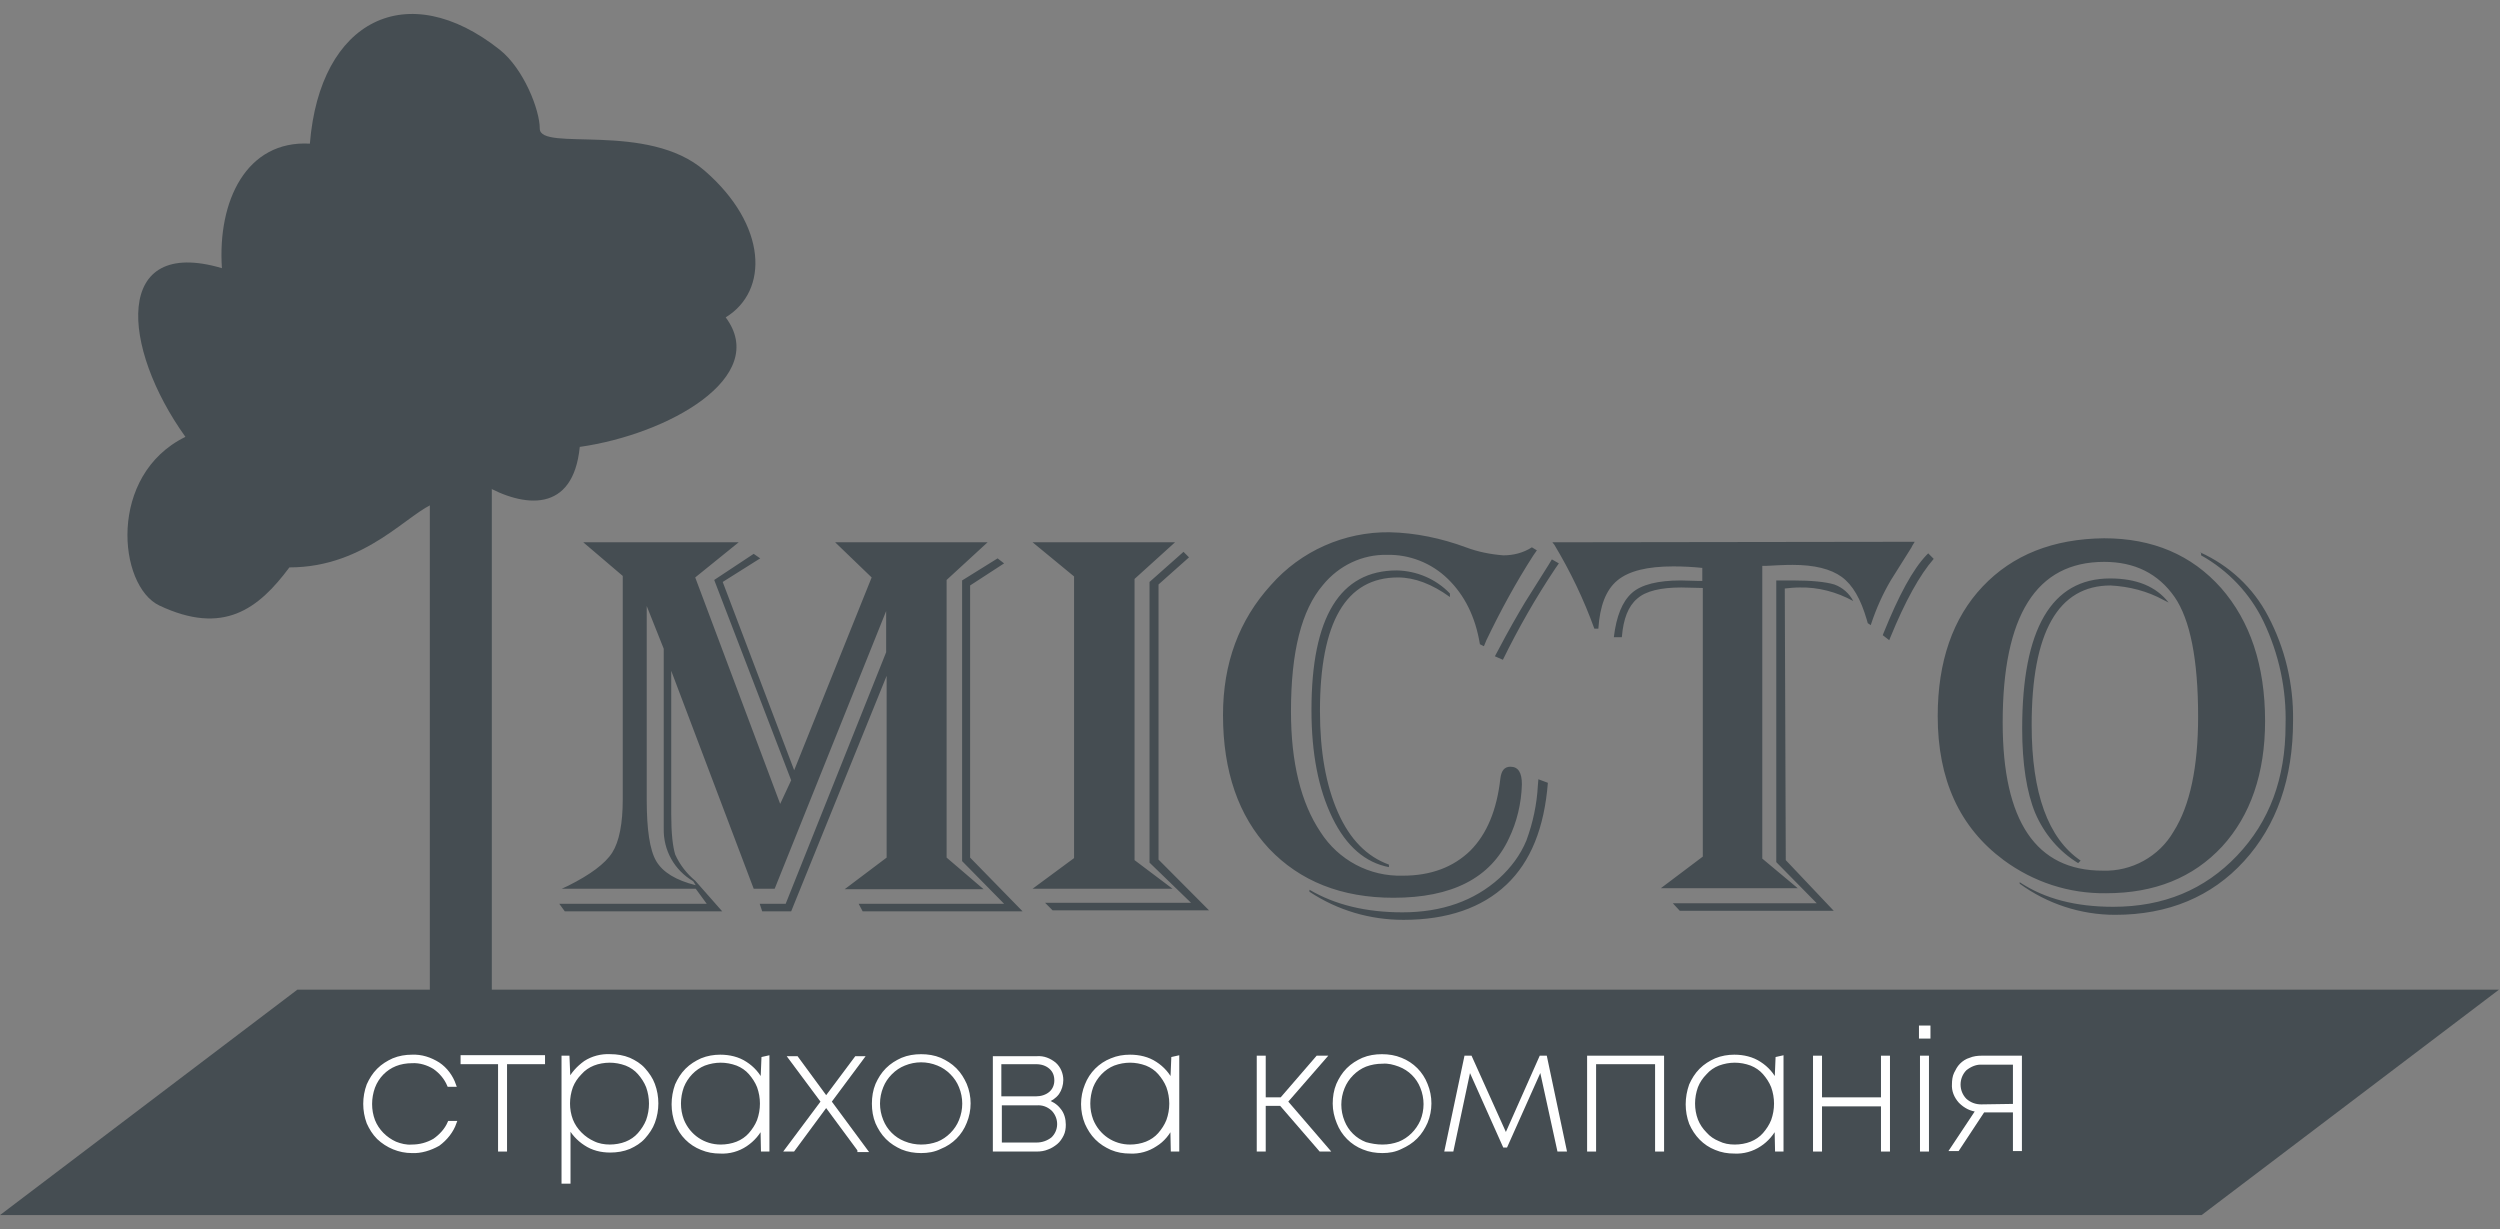 <svg width="179" height="88" viewBox="0 0 179 88" fill="none" xmlns="http://www.w3.org/2000/svg">
<rect x="0" y="0" width="179" height="88" fill="#808080" stroke="none"/>
<path d="M157.635 87H0L21.292 70.859H178.928L157.635 87Z" fill="#454D52"/>
<path d="M31.241 35.988C29.308 36.6 26.266 40.626 20.72 40.626C18.501 43.61 15.996 45.515 11.415 43.358C8.445 41.956 7.694 34.011 13.276 31.279C8.66 24.844 8.087 16.9 15.889 19.2C15.567 14.383 17.642 10.034 22.187 10.285C22.903 1.406 29.165 -1.686 35.785 3.563C37.503 4.929 38.648 7.877 38.648 9.207C38.648 10.896 46.378 8.668 50.457 12.226C54.931 16.109 55.074 20.818 51.96 22.723C55.145 27.001 47.845 31.099 41.511 31.998C41.046 36.743 37.539 36.384 34.605 34.694C35.428 38.145 31.67 38.325 31.241 35.988Z" fill="#454D52"/>
<path d="M29.487 82.435C28.593 82.435 27.734 82.075 27.09 81.464C26.768 81.141 26.553 80.781 26.374 80.386C26.052 79.523 26.052 78.552 26.374 77.689C26.553 77.294 26.768 76.935 27.09 76.611C27.412 76.288 27.77 76.072 28.163 75.892C28.593 75.712 29.058 75.641 29.487 75.641C30.167 75.605 30.811 75.82 31.384 76.18C31.921 76.539 32.315 77.078 32.529 77.689H32.136C31.921 77.186 31.563 76.755 31.098 76.431C30.633 76.144 30.06 75.964 29.487 76C29.094 76 28.664 76.072 28.306 76.216C27.591 76.503 27.018 77.079 26.732 77.833C26.446 78.624 26.446 79.487 26.732 80.242C27.018 80.961 27.591 81.536 28.306 81.86C28.664 82.003 29.094 82.111 29.487 82.075C30.06 82.075 30.597 81.931 31.098 81.644C31.563 81.32 31.957 80.889 32.171 80.386H32.565C32.35 80.997 31.921 81.536 31.384 81.931C30.811 82.255 30.132 82.471 29.487 82.435Z" fill="white" stroke="white" stroke-width="0.25" stroke-miterlimit="10"/>
<path d="M38.899 76.07H36.179V82.326H35.786V76.07H33.102V75.675H38.899V76.07Z" fill="white" stroke="white" stroke-width="0.25" stroke-miterlimit="10"/>
<path d="M43.694 75.603C44.159 75.603 44.624 75.675 45.054 75.855C45.448 76.035 45.806 76.251 46.092 76.574C46.378 76.897 46.629 77.257 46.772 77.652C47.094 78.515 47.094 79.486 46.772 80.349C46.629 80.744 46.378 81.104 46.092 81.427C45.806 81.751 45.448 81.966 45.054 82.146C44.624 82.326 44.159 82.398 43.694 82.398C43.05 82.398 42.442 82.254 41.905 81.894C41.404 81.571 40.974 81.103 40.724 80.564V84.626H40.33V75.711H40.652L40.724 77.437C40.974 76.897 41.404 76.43 41.905 76.071C42.406 75.747 43.05 75.567 43.694 75.603ZM43.658 82.074C44.052 82.074 44.481 82.002 44.839 81.859C45.197 81.715 45.519 81.499 45.77 81.211C46.02 80.924 46.235 80.6 46.378 80.241C46.664 79.45 46.664 78.587 46.378 77.796C46.235 77.437 46.02 77.113 45.77 76.826C45.519 76.538 45.197 76.322 44.839 76.179C44.446 76.035 44.052 75.963 43.658 75.963C43.265 75.963 42.835 76.035 42.477 76.179C42.12 76.322 41.797 76.538 41.547 76.826C41.261 77.113 41.046 77.437 40.903 77.796C40.617 78.587 40.617 79.45 40.903 80.205C41.046 80.564 41.261 80.888 41.547 81.175C41.833 81.463 42.155 81.679 42.477 81.823C42.835 82.002 43.265 82.074 43.658 82.074Z" fill="white" stroke="white" stroke-width="0.25" stroke-miterlimit="10"/>
<path d="M54.966 75.712V82.326H54.608L54.572 80.601C54.322 81.14 53.928 81.607 53.392 81.967C52.855 82.326 52.211 82.506 51.566 82.47C51.101 82.47 50.672 82.398 50.242 82.218C49.419 81.895 48.775 81.248 48.453 80.421C48.131 79.558 48.131 78.588 48.453 77.689C48.632 77.293 48.847 76.934 49.169 76.61C49.491 76.287 49.849 76.071 50.242 75.891C50.672 75.712 51.137 75.64 51.566 75.64C52.211 75.64 52.855 75.784 53.392 76.143C53.893 76.467 54.322 76.934 54.572 77.509L54.644 75.784L54.966 75.712ZM51.602 82.075C51.996 82.075 52.425 82.003 52.783 81.859C53.141 81.715 53.463 81.499 53.714 81.212C53.964 80.924 54.179 80.601 54.322 80.241C54.608 79.45 54.608 78.588 54.322 77.797C54.179 77.437 53.964 77.114 53.714 76.826C53.463 76.538 53.141 76.323 52.783 76.179C52.39 76.035 51.996 75.963 51.602 75.963C51.209 75.963 50.815 76.035 50.421 76.179C49.706 76.467 49.133 77.078 48.847 77.797C48.561 78.588 48.561 79.45 48.847 80.205C49.312 81.356 50.386 82.075 51.602 82.075Z" fill="white" stroke="white" stroke-width="0.25" stroke-miterlimit="10"/>
<path d="M61.515 82.326L59.153 79.127L56.792 82.326H56.326L58.903 78.876L56.577 75.748H57.042L59.153 78.624L61.301 75.748H61.73L59.404 78.876L61.98 82.363H61.515V82.326Z" fill="white" stroke="white" stroke-width="0.25" stroke-miterlimit="10"/>
<path d="M65.953 82.435C65.487 82.435 65.022 82.363 64.593 82.183C64.199 82.003 63.841 81.788 63.519 81.464C63.197 81.141 62.982 80.781 62.803 80.386C62.624 79.954 62.553 79.487 62.553 79.02C62.553 78.552 62.624 78.085 62.803 77.654C62.982 77.258 63.197 76.899 63.519 76.575C63.841 76.252 64.199 76.036 64.593 75.856C65.022 75.676 65.487 75.605 65.953 75.605C66.418 75.605 66.883 75.676 67.312 75.856C67.706 76.036 68.064 76.252 68.386 76.575C68.708 76.899 68.923 77.258 69.102 77.654C69.46 78.516 69.46 79.487 69.102 80.35C68.78 81.177 68.135 81.824 67.312 82.147C66.883 82.363 66.418 82.435 65.953 82.435ZM65.953 82.075C66.382 82.075 66.776 82.003 67.169 81.86C67.527 81.716 67.849 81.5 68.135 81.213C68.422 80.925 68.636 80.601 68.78 80.242C69.102 79.451 69.102 78.588 68.78 77.797C68.636 77.438 68.422 77.114 68.135 76.827C67.849 76.539 67.527 76.323 67.169 76.18C66.382 75.856 65.523 75.856 64.736 76.18C64.378 76.323 64.056 76.539 63.77 76.827C63.483 77.114 63.269 77.438 63.126 77.797C62.803 78.588 62.803 79.451 63.126 80.242C63.412 80.961 63.984 81.536 64.7 81.824C65.129 82.003 65.559 82.075 65.953 82.075Z" fill="white" stroke="white" stroke-width="0.25" stroke-miterlimit="10"/>
<path d="M74.899 78.839C75.257 78.947 75.615 79.162 75.829 79.45C76.08 79.737 76.187 80.133 76.187 80.528C76.187 80.78 76.151 81.032 76.044 81.247C75.937 81.463 75.793 81.679 75.615 81.823C75.436 81.966 75.221 82.11 75.006 82.182C74.756 82.29 74.505 82.326 74.219 82.326H71.213V75.747H74.255C74.72 75.711 75.149 75.891 75.507 76.179C75.829 76.466 76.008 76.897 76.008 77.329C76.008 77.653 75.901 78.012 75.722 78.264C75.507 78.551 75.221 78.731 74.899 78.839ZM75.615 77.365C75.615 77.005 75.507 76.682 75.221 76.43C74.935 76.179 74.577 76.071 74.183 76.071H71.571V78.623H74.183C74.541 78.623 74.935 78.515 75.221 78.264C75.471 78.048 75.615 77.724 75.615 77.365ZM74.219 81.93C74.648 81.93 75.042 81.787 75.364 81.535C75.937 80.996 75.972 80.097 75.436 79.486C75.4 79.45 75.4 79.45 75.364 79.414C75.042 79.126 74.648 78.983 74.219 79.019H71.607V81.93H74.219Z" fill="white" stroke="white" stroke-width="0.25" stroke-miterlimit="10"/>
<path d="M84.31 75.712V82.326H83.952L83.917 80.601C83.666 81.14 83.272 81.643 82.736 81.967C82.199 82.326 81.555 82.506 80.911 82.47C80.445 82.47 80.016 82.398 79.587 82.218C79.193 82.039 78.835 81.823 78.513 81.499C78.191 81.176 77.976 80.816 77.797 80.421C77.439 79.558 77.439 78.552 77.797 77.689C78.119 76.862 78.763 76.215 79.587 75.891C80.016 75.712 80.445 75.64 80.911 75.64C81.555 75.64 82.199 75.784 82.736 76.143C83.237 76.467 83.666 76.934 83.917 77.509L83.988 75.784L84.31 75.712ZM80.911 82.075C81.304 82.075 81.734 82.003 82.091 81.859C82.449 81.715 82.771 81.499 83.022 81.212C83.272 80.924 83.487 80.601 83.63 80.241C83.917 79.45 83.917 78.588 83.63 77.797C83.487 77.437 83.272 77.114 83.022 76.826C82.771 76.538 82.449 76.323 82.091 76.179C81.698 76.035 81.304 75.963 80.911 75.963C80.517 75.963 80.123 76.035 79.73 76.179C79.014 76.467 78.441 77.078 78.155 77.797C77.869 78.588 77.869 79.45 78.155 80.205C78.62 81.356 79.694 82.075 80.911 82.075Z" fill="white" stroke="white" stroke-width="0.25" stroke-miterlimit="10"/>
<path d="M91.718 79.055H90.501V82.326H90.108V75.712H90.501V78.695H91.754L94.33 75.712H94.831L92.076 78.875L95.046 82.326H94.545L91.718 79.055Z" fill="white" stroke="white" stroke-width="0.25" stroke-miterlimit="10"/>
<path d="M98.983 82.435C98.517 82.435 98.052 82.363 97.623 82.183C96.799 81.86 96.155 81.213 95.833 80.386C95.654 79.954 95.547 79.487 95.547 79.02C95.547 78.552 95.619 78.085 95.798 77.654C95.977 77.258 96.191 76.899 96.513 76.575C96.835 76.252 97.193 76.036 97.587 75.856C98.016 75.676 98.481 75.605 98.947 75.605C99.412 75.605 99.877 75.676 100.306 75.856C101.13 76.18 101.774 76.827 102.096 77.654C102.454 78.516 102.454 79.487 102.096 80.35C101.917 80.745 101.702 81.105 101.38 81.428C101.058 81.752 100.7 81.968 100.306 82.147C99.877 82.363 99.448 82.435 98.983 82.435ZM98.983 82.075C99.412 82.075 99.806 82.003 100.199 81.86C100.915 81.572 101.487 80.997 101.809 80.278C102.132 79.487 102.132 78.624 101.809 77.833C101.523 77.114 100.951 76.539 100.199 76.252C99.806 76.108 99.412 76 98.983 76.036C98.553 76.036 98.159 76.108 97.766 76.252C97.408 76.395 97.086 76.611 96.799 76.899C96.513 77.186 96.299 77.51 96.155 77.869C95.833 78.66 95.833 79.523 96.155 80.314C96.442 81.033 97.014 81.608 97.766 81.896C98.159 82.003 98.553 82.075 98.983 82.075Z" fill="white" stroke="white" stroke-width="0.25" stroke-miterlimit="10"/>
<path d="M111.615 82.326L110.327 76.431L107.822 82.039H107.714L105.209 76.431L103.957 82.326H103.563L104.959 75.712H105.281L107.822 81.356L110.327 75.712H110.648L112.044 82.326H111.615Z" fill="white" stroke="white" stroke-width="0.25" stroke-miterlimit="10"/>
<path d="M119.023 75.712V82.326H118.629V76.071H114.155V82.326H113.762V75.712H119.023Z" fill="white" stroke="white" stroke-width="0.25" stroke-miterlimit="10"/>
<path d="M127.575 75.712V82.326H127.217L127.181 80.601C126.931 81.14 126.502 81.643 126 81.967C125.463 82.326 124.819 82.506 124.176 82.47C123.71 82.47 123.28 82.398 122.851 82.218C122.028 81.895 121.42 81.248 121.062 80.421C120.74 79.558 120.74 78.588 121.062 77.689C121.241 77.293 121.456 76.934 121.778 76.61C122.1 76.287 122.458 76.071 122.851 75.891C123.28 75.712 123.746 75.64 124.176 75.64C124.819 75.64 125.463 75.784 126 76.143C126.502 76.467 126.931 76.934 127.181 77.509L127.253 75.784L127.575 75.712ZM124.211 82.075C124.605 82.075 125.034 82.003 125.392 81.859C125.75 81.715 126.072 81.499 126.323 81.212C126.573 80.924 126.788 80.601 126.931 80.241C127.217 79.45 127.217 78.588 126.931 77.797C126.788 77.437 126.573 77.114 126.323 76.826C126.072 76.538 125.75 76.323 125.392 76.179C124.998 76.035 124.605 75.963 124.211 75.963C123.818 75.963 123.424 76.035 123.03 76.179C122.672 76.323 122.351 76.538 122.1 76.826C121.814 77.114 121.599 77.437 121.456 77.797C121.17 78.588 121.17 79.45 121.456 80.205C121.599 80.565 121.814 80.888 122.1 81.176C122.351 81.463 122.672 81.679 123.03 81.823C123.388 82.003 123.782 82.075 124.211 82.075Z" fill="white" stroke="white" stroke-width="0.25" stroke-miterlimit="10"/>
<path d="M135.197 75.712V82.326H134.803V79.091H130.331V82.326H129.937V75.712H130.331V78.695H134.803V75.712H135.197Z" fill="white" stroke="white" stroke-width="0.25" stroke-miterlimit="10"/>
<path d="M137.523 73.554H138.096V74.237H137.523V73.554ZM137.596 75.711H137.989V82.326H137.596V75.711Z" fill="white" stroke="white" stroke-width="0.25" stroke-miterlimit="10"/>
<path d="M144.644 75.712V82.29H144.251V79.522H141.997L140.172 82.29H139.742L141.603 79.486C141.137 79.45 140.708 79.235 140.35 78.875C140.028 78.516 139.849 78.084 139.885 77.617C139.885 77.365 139.921 77.078 140.028 76.862C140.135 76.646 140.243 76.431 140.422 76.251C140.601 76.071 140.816 75.927 141.066 75.856C141.316 75.748 141.603 75.712 141.889 75.712H144.644ZM144.251 79.163V76.107H141.925C141.495 76.071 141.066 76.251 140.708 76.538C140.1 77.15 140.1 78.156 140.708 78.767C141.03 79.055 141.424 79.199 141.853 79.199L144.251 79.163Z" fill="white" stroke="white" stroke-width="0.25" stroke-miterlimit="10"/>
<path d="M70.712 38.828L67.778 41.525V61.404L70.426 63.669H60.477L63.483 61.404V48.391L56.648 65.251H54.573L54.394 64.711H56.255L63.448 46.701V43.753L55.467 63.633H53.964L48.06 48.031V58.277C48.06 59.643 48.167 60.613 48.346 61.188C48.668 61.907 49.169 62.554 49.778 63.058L51.71 65.251H40.438L40.044 64.711H50.601L49.813 63.633H40.223L40.688 63.417C42.263 62.626 43.336 61.836 43.837 61.045C44.338 60.254 44.589 58.96 44.589 57.234V41.237L41.762 38.828H52.891L49.778 41.345L55.861 57.558L56.648 55.868L51.137 41.525L53.964 39.655L54.43 39.979L51.746 41.668L56.863 55.149L62.41 41.345L59.797 38.828H70.712ZM46.306 43.394V57.27C46.306 59.391 46.521 60.865 46.986 61.656C47.452 62.447 48.382 63.022 49.813 63.381L49.634 63.094C48.275 62.303 47.487 60.865 47.523 59.319V46.45L46.306 43.394ZM71.893 40.338L69.46 41.92V61.404L73.217 65.251H61.766L61.479 64.711H71.893L68.887 61.656V41.56L71.428 39.979L71.893 40.338ZM73.933 38.828H84.132L81.233 41.453V61.584L83.953 63.633H73.933L76.903 61.44V41.273L73.933 38.828ZM85.133 39.907L82.951 41.848V61.548L86.565 65.179H75.364L74.827 64.639H85.277L82.306 61.764V41.668L84.74 39.511L85.133 39.907ZM110.04 39.404L109.79 39.763C108.537 41.704 107.428 43.753 106.426 45.838L106.247 46.27L105.961 46.126C105.639 44.149 104.851 42.603 103.67 41.453C102.489 40.302 100.915 39.691 99.305 39.727C97.551 39.691 95.869 40.482 94.724 41.884C93.185 43.681 92.434 46.665 92.434 50.943C92.434 54.61 93.15 57.486 94.545 59.571C95.833 61.584 98.052 62.77 100.45 62.698C102.454 62.698 104.064 62.087 105.281 60.901C106.462 59.715 107.177 57.989 107.428 55.724C107.499 55.185 107.714 54.897 108.144 54.897C108.716 54.897 108.967 55.329 108.967 56.156C108.931 57.522 108.609 58.852 108.036 60.038C106.712 62.878 103.957 64.28 99.77 64.28C96.048 64.28 93.078 63.094 90.859 60.757C88.676 58.42 87.567 55.221 87.567 51.195C87.567 47.492 88.712 44.401 91.002 41.884C93.149 39.44 96.263 38.074 99.484 38.109C101.344 38.145 103.205 38.541 104.959 39.188C105.817 39.511 106.712 39.691 107.643 39.763C108.358 39.763 109.074 39.583 109.683 39.188L110.04 39.404ZM110.827 56.048C110.577 59.247 109.611 61.692 107.857 63.345C106.104 64.999 103.635 65.862 100.486 65.862C98.088 65.862 95.762 65.179 93.758 63.849V63.705C95.583 64.783 97.802 65.323 100.414 65.323C103.241 65.323 105.567 64.496 107.356 62.878C108.179 62.123 108.859 61.224 109.289 60.182C109.754 58.924 110.04 57.594 110.112 56.228L110.148 55.796L110.827 56.048ZM103.814 42.747C102.525 41.812 101.273 41.345 100.092 41.345C96.37 41.345 94.509 44.544 94.509 50.907C94.509 53.819 94.939 56.228 95.798 58.169C96.656 60.11 97.873 61.332 99.448 61.907V62.087C97.766 61.764 96.406 60.613 95.404 58.564C94.402 56.515 93.901 53.963 93.901 50.835C93.901 44.185 95.941 40.842 100.02 40.842C101.452 40.878 102.812 41.453 103.814 42.495V42.747ZM111.614 40.338L111.364 40.698C109.969 42.783 108.716 44.976 107.607 47.24L107.034 46.989L107.285 46.522C108 45.155 108.645 44.041 109.181 43.142L110.899 40.41L111.114 40.051L111.614 40.338ZM137.094 38.792C136.95 39.008 136.879 39.152 136.844 39.224L135.376 41.56C134.804 42.531 134.338 43.574 133.98 44.652L133.945 44.76L133.73 44.616L133.659 44.364C133.23 42.891 132.657 41.884 131.87 41.309C131.082 40.734 129.901 40.446 128.362 40.446C127.719 40.446 127.075 40.482 126.43 40.518H126.18V61.476L128.72 63.597H118.915L121.921 61.332V42.1L120.383 42.064C118.915 42.064 117.842 42.315 117.233 42.855C116.589 43.394 116.231 44.293 116.124 45.623H115.551C115.73 44.113 116.159 43.07 116.84 42.459C117.519 41.848 118.736 41.56 120.346 41.56L121.635 41.596H121.885V40.662C121.205 40.59 120.489 40.554 119.81 40.554C117.948 40.554 116.625 40.878 115.801 41.56C114.978 42.243 114.549 43.394 114.442 45.012H114.155C113.404 42.927 112.437 40.913 111.293 39.008L111.15 38.828L137.094 38.792ZM132.693 43.034C131.512 42.387 130.187 42.028 128.827 42.064C128.469 42.064 128.148 42.1 127.79 42.136L127.861 61.584L131.297 65.215H120.275L119.774 64.675H130.08L127.181 61.728V41.56H128.362C129.758 41.56 130.724 41.668 131.333 41.848C131.941 42.064 132.406 42.495 132.693 43.034ZM138.454 40.015C137.452 41.165 136.414 43.034 135.34 45.659L135.269 45.838L134.804 45.479L134.875 45.299C135.949 42.639 136.95 40.77 137.952 39.727L138.06 39.619L138.454 40.015ZM150.657 38.541C154.128 38.541 156.919 39.727 159.03 42.1C161.105 44.472 162.18 47.636 162.18 51.626C162.18 55.365 161.142 58.385 159.102 60.613C157.027 62.842 154.271 63.956 150.799 63.956C148.152 63.992 145.611 63.166 143.463 61.584C140.314 59.247 138.74 55.832 138.74 51.267C138.74 47.384 139.814 44.257 141.961 41.992C144.108 39.727 147.006 38.577 150.657 38.541ZM150.657 40.23C145.79 40.23 143.392 44.077 143.392 51.734C143.392 58.816 145.79 62.339 150.549 62.339C152.625 62.411 154.593 61.332 155.631 59.535C156.812 57.666 157.385 54.897 157.385 51.303C157.385 47.204 156.812 44.364 155.702 42.747C154.521 41.057 152.84 40.23 150.657 40.23ZM157.527 39.547C159.603 40.482 161.321 42.064 162.394 44.113C163.611 46.414 164.219 48.966 164.183 51.59C164.183 55.76 163.003 59.103 160.676 61.656C158.351 64.208 155.237 65.502 151.444 65.502C148.975 65.502 146.577 64.711 144.609 63.273V63.166C146.398 64.352 148.617 64.927 151.301 64.927C154.915 64.927 157.849 63.705 160.176 61.26C162.502 58.816 163.646 55.724 163.646 51.914C163.719 49.361 163.182 46.845 162.072 44.508C161.105 42.495 159.532 40.842 157.599 39.763V39.547H157.527ZM155.273 43.142L154.915 42.962C153.734 42.315 152.446 41.992 151.122 41.92C147.364 41.92 145.467 45.263 145.467 51.914C145.467 56.803 146.648 60.038 148.975 61.62L148.796 61.8C147.436 60.973 146.362 59.715 145.719 58.205C145.11 56.731 144.788 54.682 144.788 52.165C144.788 45.012 146.9 41.417 151.086 41.417C152.982 41.417 154.379 41.992 155.273 43.142Z" fill="#454D52"/>
<path d="M35.213 34.479H30.776V72.045H35.213V34.479Z" fill="#454D52"/>
</svg>
